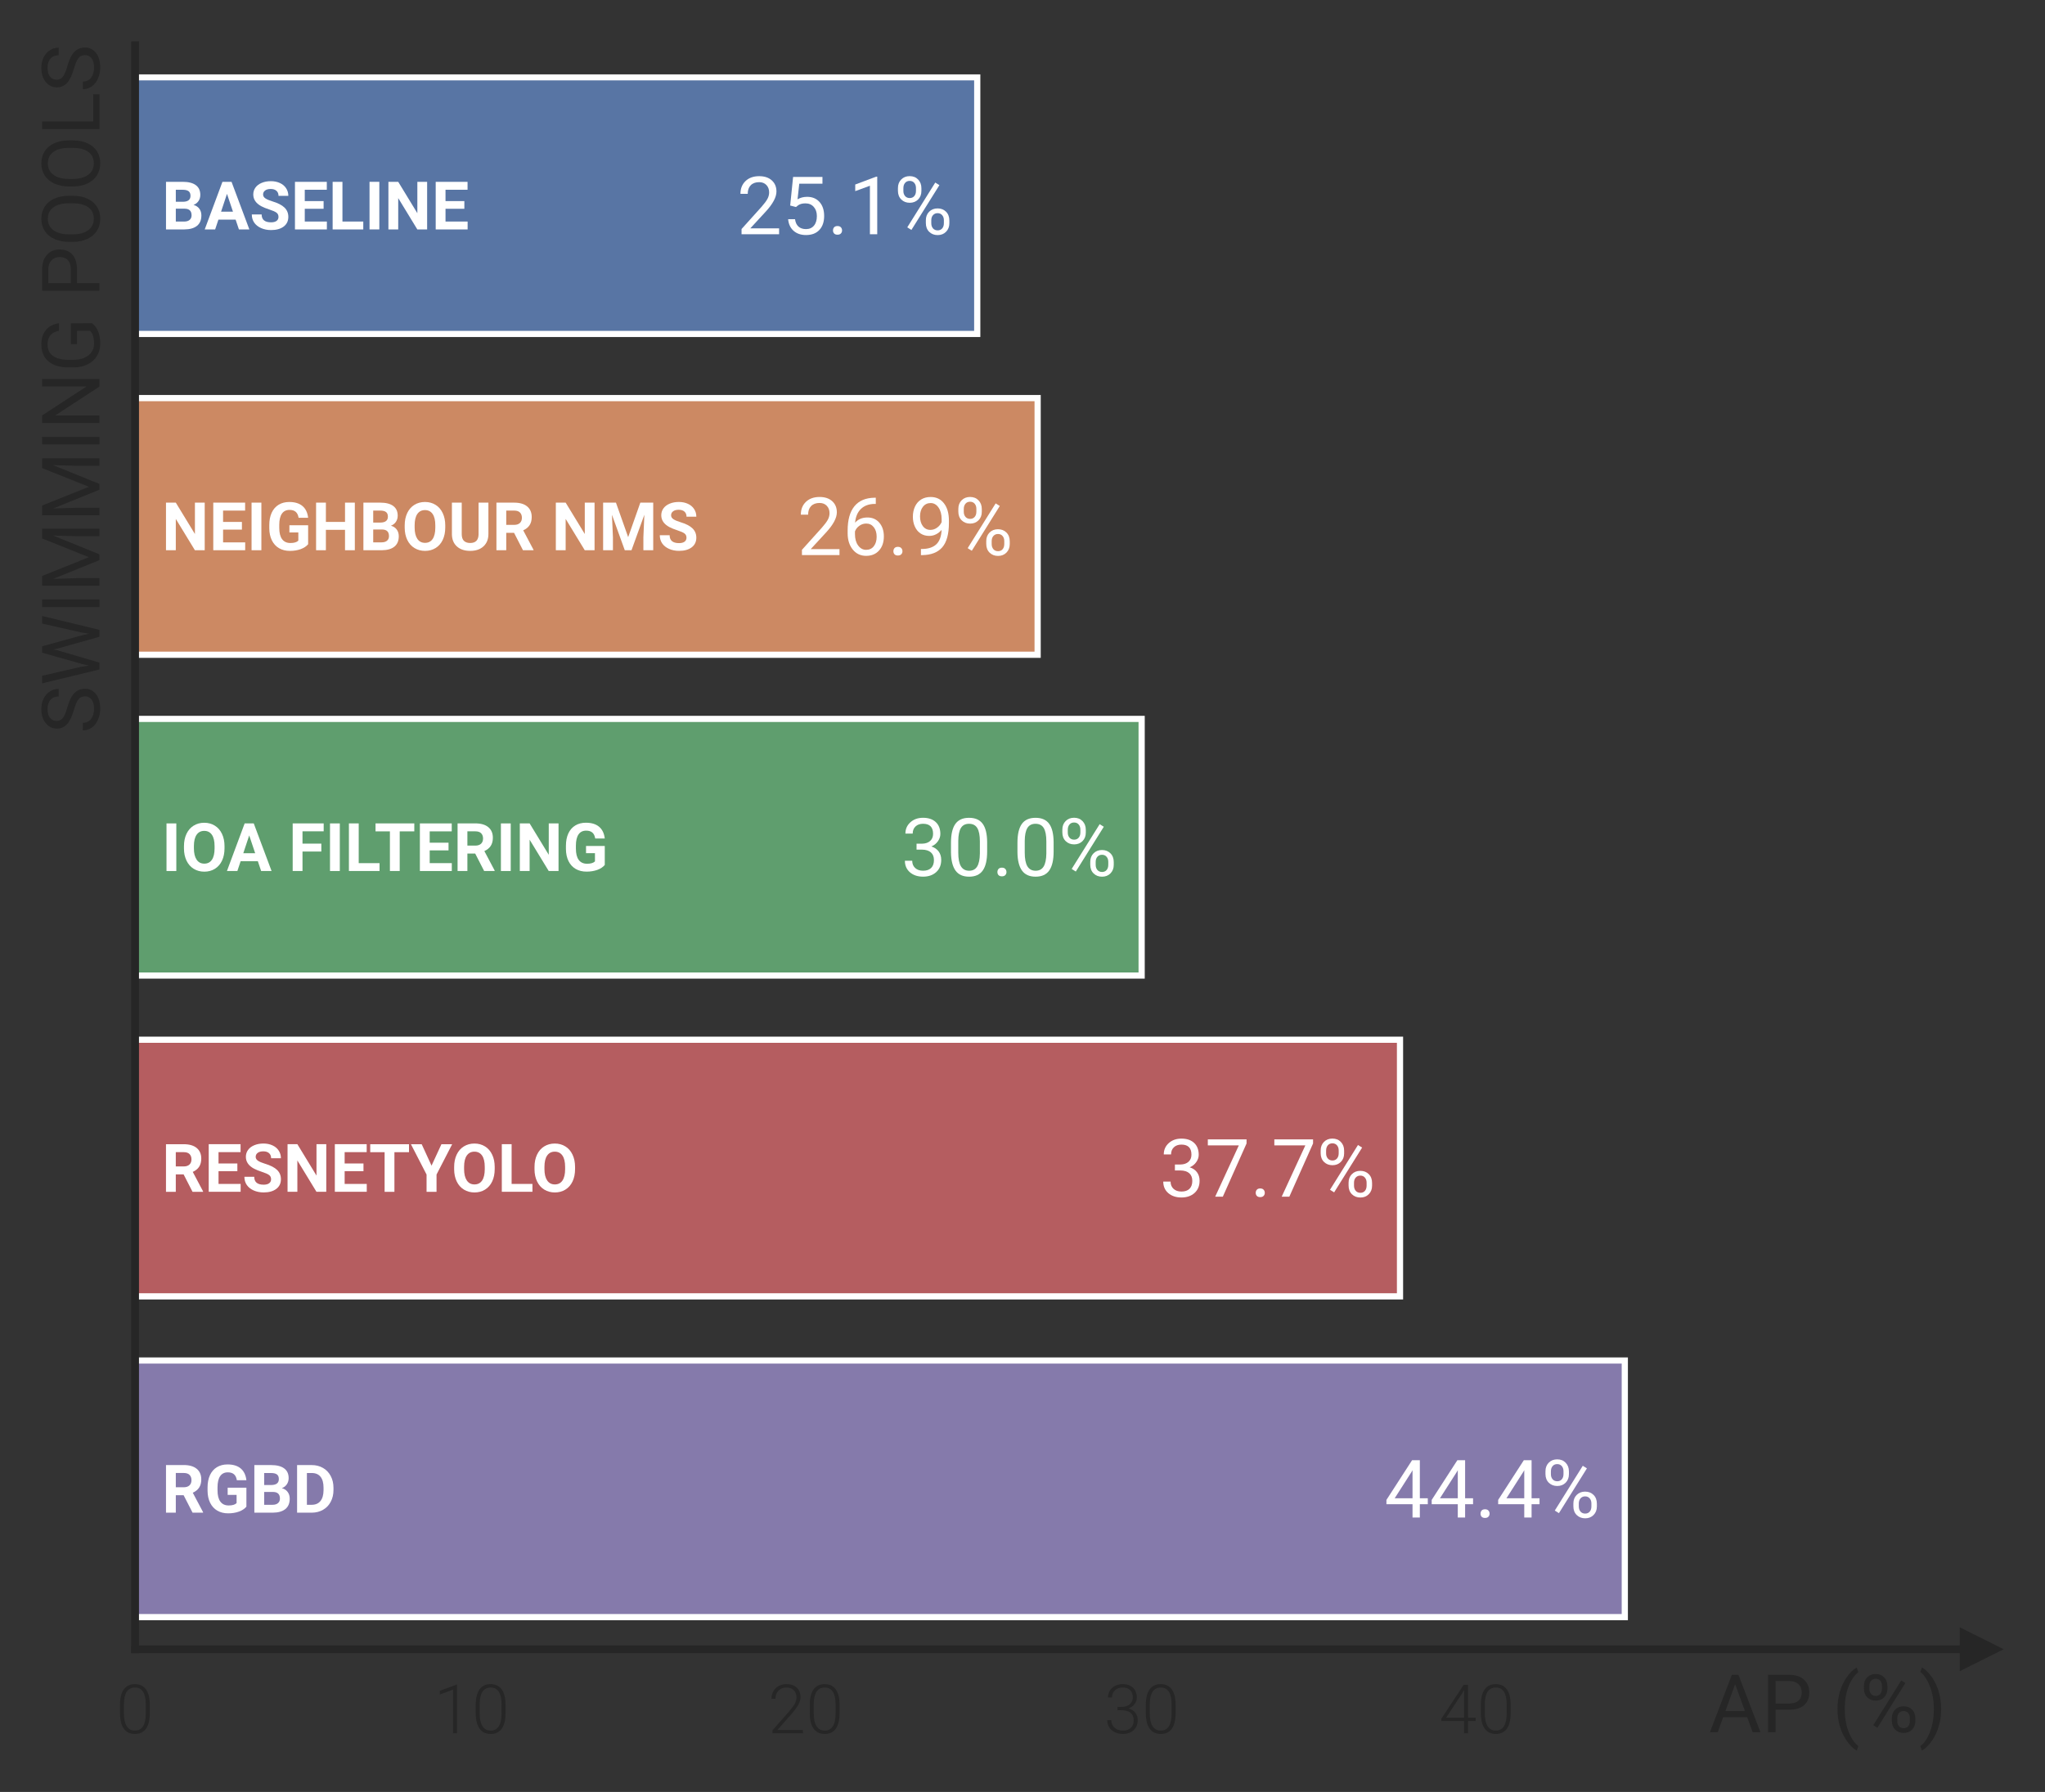 <?xml version="1.0" encoding="UTF-8" standalone="no"?>
<svg
   id="svg1173"
   width="494.7pt"
   height="433.54pt"
   version="1.1"
   viewBox="0 0 494.7 433.54"
   sodipodi:docname="Plane-APpool.svg"
   inkscape:version="1.2.2 (1:1.2.2+202305151914+b0a8486541)"
   xmlns:inkscape="http://www.inkscape.org/namespaces/inkscape"
   xmlns:sodipodi="http://sodipodi.sourceforge.net/DTD/sodipodi-0.dtd"
   xmlns:xlink="http://www.w3.org/1999/xlink"
   xmlns="http://www.w3.org/2000/svg"
   xmlns:svg="http://www.w3.org/2000/svg">
  <rect x="0" y="0" width="494.7" height="433.54" fill="#333333" stroke="none"/>
  <sodipodi:namedview
     id="namedview137"
     pagecolor="#ffffff"
     bordercolor="#999999"
     borderopacity="1"
     inkscape:showpageshadow="0"
     inkscape:pageopacity="0"
     inkscape:pagecheckerboard="0"
     inkscape:deskcolor="#d1d1d1"
     inkscape:document-units="pt"
     showgrid="false"
     inkscape:zoom="1"
     inkscape:cx="318.5"
     inkscape:cy="288"
     inkscape:window-width="1877"
     inkscape:window-height="1037"
     inkscape:window-x="43"
     inkscape:window-y="43"
     inkscape:window-maximized="1"
     inkscape:current-layer="svg1173" />
  <defs
     id="defs1051">
    <path
       id="m6fa5e78076"
       d="m4.5 0-9-4.5v9z"
       stroke="#262626" />
    <clipPath
       id="clip-m6fa5e78076">
      <rect
         x="32"
         y="18"
         width="400"
         height="400"
         id="rect3" />
    </clipPath>
  </defs>
  <g
     id="g1775"
     transform="translate(-39.318 -56.141)"
     fill="#262626">
    <g
       id="text1059"
       aria-label="0">
      <path
         id="path1956"
         d="m75.553 470.6q0 2.481-0.91 3.771-0.91 1.281-2.683 1.281-1.74 0-2.667-1.257-0.927-1.265-0.951-3.674v-2.103q0-2.473 0.918-3.746t2.683-1.273q1.74 0 2.659 1.233 0.918 1.225 0.951 3.617zm-0.967-2.103q0-2.014-0.661-3.045-0.653-1.031-1.982-1.031-1.305 0-1.966 1.007-0.661 1.007-0.677 2.973v2.304q0 2.006 0.677 3.07 0.685 1.063 1.982 1.063 1.289 0 1.95-1.039 0.669-1.039 0.677-3.045z"
         fill="#262626" />
    </g>
    <g
       id="text1063"
       aria-label="10">
      <path
         id="path1959"
         d="m149.88 475.49h-0.967v-10.57l-3.19 1.184v-0.902l3.996-1.482h0.161z" />
      <path
         id="path1961"
         d="m161.61 470.6q0 2.481-0.91 3.771-0.91 1.281-2.683 1.281-1.74 0-2.667-1.257-0.927-1.265-0.951-3.674v-2.103q0-2.473 0.918-3.746 0.918-1.273 2.683-1.273 1.74 0 2.659 1.233 0.918 1.225 0.951 3.617zm-0.967-2.103q0-2.014-0.661-3.045-0.653-1.031-1.982-1.031-1.305 0-1.966 1.007-0.661 1.007-0.677 2.973v2.304q0 2.006 0.677 3.07 0.685 1.063 1.982 1.063 1.289 0 1.95-1.039 0.669-1.039 0.677-3.045z" />
    </g>
    <g
       id="text1067"
       aria-label="20">
      <path
         id="path1964"
         d="m233.55 475.49h-7.348v-0.741l4.02-4.56q0.999-1.152 1.386-1.901t0.387-1.458q0-1.112-0.653-1.756-0.653-0.653-1.797-0.653-1.184 0-1.917 0.757-0.725 0.757-0.725 1.966h-0.959q0-0.991 0.443-1.805 0.451-0.814 1.273-1.273 0.83-0.467 1.885-0.467 1.611 0 2.514 0.846 0.91 0.846 0.91 2.304 0 0.822-0.516 1.797-0.508 0.975-1.797 2.433l-3.271 3.698h6.163z" />
      <path
         id="path1966"
         d="m242.42 470.6q0 2.481-0.91 3.771-0.91 1.281-2.683 1.281-1.74 0-2.667-1.257-0.927-1.265-0.951-3.674v-2.103q0-2.473 0.918-3.746t2.683-1.273q1.74 0 2.659 1.233 0.918 1.225 0.951 3.617zm-0.967-2.103q0-2.014-0.661-3.045-0.653-1.031-1.982-1.031-1.305 0-1.966 1.007t-0.677 2.973v2.304q0 2.006 0.677 3.07 0.685 1.063 1.982 1.063 1.289 0 1.95-1.039 0.669-1.039 0.677-3.045z" />
    </g>
    <g
       id="text1071"
       aria-label="30">
      <path
         id="path1969"
         d="m309.63 469.1h0.999q0.83 0 1.45-0.29 0.62-0.298 0.943-0.806 0.33-0.516 0.33-1.184 0-1.128-0.636-1.764-0.636-0.636-1.829-0.636-1.128 0-1.853 0.669-0.717 0.661-0.717 1.748h-0.967q0-0.91 0.459-1.66 0.459-0.757 1.273-1.168t1.805-0.411q1.595 0 2.514 0.87 0.918 0.87 0.918 2.385 0 0.846-0.54 1.563-0.532 0.709-1.466 1.063 1.096 0.306 1.66 1.055 0.564 0.741 0.564 1.772 0 1.507-0.983 2.425t-2.627 0.918q-1.047 0-1.925-0.419-0.87-0.419-1.353-1.168-0.475-0.757-0.475-1.756h0.967q0 1.12 0.781 1.829 0.781 0.701 2.006 0.701 1.249 0 1.942-0.636 0.701-0.645 0.701-1.861 0-1.176-0.757-1.797-0.749-0.62-2.216-0.62h-0.967z" />
      <path
         id="path1971"
         d="m323.71 470.6q0 2.481-0.91 3.771-0.91 1.281-2.683 1.281-1.74 0-2.667-1.257-0.927-1.265-0.951-3.674v-2.103q0-2.473 0.918-3.746 0.918-1.273 2.683-1.273 1.74 0 2.659 1.233 0.918 1.225 0.951 3.617zm-0.967-2.103q0-2.014-0.661-3.045-0.653-1.031-1.982-1.031-1.305 0-1.966 1.007-0.661 1.007-0.677 2.973v2.304q0 2.006 0.677 3.07 0.685 1.063 1.982 1.063 1.289 0 1.95-1.039 0.669-1.039 0.677-3.045z" />
    </g>
    <g
       id="text1075"
       aria-label="40">
      <path
         id="path1974"
         d="m394.46 471.71h1.829v0.814h-1.829v2.965h-0.967v-2.965h-5.519v-0.548l5.43-8.218h1.055zm-5.301 0h4.335v-6.703l-0.427 0.741z" />
      <path
         id="path1976"
         d="m404.76 470.6q0 2.481-0.91 3.771-0.91 1.281-2.683 1.281-1.74 0-2.667-1.257-0.927-1.265-0.951-3.674v-2.103q0-2.473 0.918-3.746 0.918-1.273 2.683-1.273 1.74 0 2.659 1.233 0.918 1.225 0.951 3.617zm-0.967-2.103q0-2.014-0.661-3.045-0.653-1.031-1.982-1.031-1.305 0-1.966 1.007-0.661 1.007-0.677 2.973v2.304q0 2.006 0.677 3.07 0.685 1.063 1.982 1.063 1.289 0 1.95-1.039 0.669-1.039 0.677-3.045z" />
    </g>
  </g>
  <g
     id="text1079"
     fill="#262626"
     aria-label="AP (%)">
    <path
       id="path1979"
       d="m422.65 415.45h-5.808l-1.304 3.618h-1.885l5.294-13.863h1.6l5.303 13.863h-1.876zm-5.256-1.504h4.713l-2.361-6.484z" />
    <path
       id="path1981"
       d="m429.54 413.64v5.427h-1.828v-13.863h5.113q2.276 0 3.561 1.162 1.295 1.162 1.295 3.075 0 2.019-1.266 3.114-1.257 1.085-3.609 1.085zm0-1.495h3.285q1.466 0 2.247-0.686 0.781-0.695 0.781-2 0-1.238-0.781-1.98-0.781-0.743-2.142-0.771h-3.39z" />
    <path
       id="path1983"
       d="m444.5 413.44q0-2.152 0.571-4.132 0.581-1.98 1.723-3.599t2.371-2.285l0.362 1.162q-1.39 1.066-2.285 3.256-0.885 2.19-0.971 4.904l-0.01 0.809q0 3.675 1.343 6.379 0.809 1.619 1.923 2.533l-0.362 1.076q-1.266-0.705-2.418-2.361-2.247-3.237-2.247-7.741z" />
    <path
       id="path1985"
       d="m450.9 407.87q0-1.247 0.79-2.057 0.8-0.809 2.047-0.809 1.266 0 2.047 0.819 0.79 0.809 0.79 2.104v0.676q0 1.257-0.8 2.057-0.79 0.79-2.019 0.79-1.238 0-2.047-0.79-0.809-0.8-0.809-2.123zm1.314 0.733q0 0.743 0.419 1.228 0.419 0.476 1.123 0.476 0.676 0 1.085-0.467 0.419-0.467 0.419-1.276v-0.695q0-0.743-0.409-1.228-0.409-0.486-1.114-0.486-0.705 0-1.114 0.486-0.409 0.486-0.409 1.266zm5.437 7.065q0-1.247 0.79-2.047 0.8-0.809 2.047-0.809 1.247 0 2.047 0.8 0.8 0.8 0.8 2.123v0.676q0 1.247-0.8 2.057-0.79 0.8-2.028 0.8t-2.047-0.79q-0.809-0.8-0.809-2.123zm1.314 0.743q0 0.752 0.419 1.238 0.419 0.476 1.123 0.476 0.686 0 1.095-0.467 0.409-0.476 0.409-1.285v-0.705q0-0.752-0.419-1.228-0.409-0.476-1.105-0.476-0.676 0-1.105 0.476-0.419 0.467-0.419 1.266zm-4.808 1.609-1-0.628 6.77-10.835 1 0.628z" />
    <path
       id="path1987"
       d="m469.58 413.53q0 2.123-0.562 4.075-0.552 1.942-1.704 3.59-1.143 1.647-2.399 2.342l-0.371-1.076q1.466-1.123 2.352-3.485 0.895-2.371 0.914-5.256v-0.305q0-2-0.419-3.713-0.419-1.723-1.171-3.085-0.743-1.362-1.676-2.123l0.371-1.076q1.257 0.695 2.39 2.323 1.143 1.628 1.704 3.59 0.571 1.961 0.571 4.199z" />
  </g>
  <g
     id="text1088"
     transform="rotate(-90)"
     fill="#262626"
     aria-label="SWIMMING POOLS">
    <path
       id="path1990"
       d="m-171.78 17.874q-2.352-0.676-3.428-1.657-1.066-0.99-1.066-2.438 0-1.638 1.304-2.704 1.314-1.076 3.409-1.076 1.428 0 2.542 0.552 1.123 0.552 1.733 1.523 0.619 0.971 0.619 2.123h-1.838q0-1.257-0.8-1.971-0.8-0.724-2.257-0.724-1.352 0-2.114 0.6-0.752 0.59-0.752 1.647 0 0.847 0.714 1.438 0.724 0.581 2.447 1.066 1.733 0.486 2.704 1.076 0.981 0.581 1.447 1.362 0.476 0.781 0.476 1.838 0 1.685-1.314 2.704-1.314 1.009-3.513 1.009-1.428 0-2.666-0.543-1.238-0.552-1.914-1.504-0.667-0.952-0.667-2.161h1.838q0 1.257 0.924 1.99 0.933 0.724 2.485 0.724 1.447 0 2.219-0.59t0.771-1.609-0.714-1.571q-0.714-0.562-2.59-1.105z" />
    <path
       id="path1992"
       d="m-161.31 19.683 0.267 1.828 0.39-1.647 2.742-9.674h1.542l2.675 9.674 0.381 1.676 0.295-1.866 2.152-9.483h1.838l-3.361 13.863h-1.666l-2.856-10.102-0.219-1.057-0.219 1.057-2.961 10.102h-1.666l-3.352-13.863h1.828z" />
    <path
       id="path1994"
       d="m-145.04 24.054h-1.828v-13.863h1.828z" />
    <path
       id="path1996"
       d="m-139.34 10.19 4.532 11.312 4.532-11.312h2.371v13.863h-1.828v-5.399l0.171-5.827-4.551 11.226h-1.4l-4.542-11.197 0.181 5.799v5.399h-1.828v-13.863z" />
    <path
       id="path1998"
       d="m-122.31 10.19 4.532 11.312 4.532-11.312h2.371v13.863h-1.828v-5.399l0.171-5.827-4.551 11.226h-1.4l-4.542-11.197 0.181 5.799v5.399h-1.828v-13.863z" />
    <path
       id="path2000"
       d="m-105.69 24.054h-1.828v-13.863h1.828z" />
    <path
       id="path2002"
       d="m-91.69 24.054h-1.838l-6.979-10.683v10.683h-1.838v-13.863h1.838l6.998 10.731v-10.731h1.819z" />
    <path
       id="path2004"
       d="m-78.208 22.235q-0.705 1.009-1.971 1.514-1.257 0.495-2.933 0.495-1.695 0-3.009-0.79-1.314-0.8-2.038-2.266-0.714-1.466-0.733-3.399v-1.209q0-3.133 1.457-4.856 1.466-1.723 4.113-1.723 2.171 0 3.494 1.114 1.323 1.105 1.619 3.142h-1.828q-0.514-2.752-3.275-2.752-1.838 0-2.79 1.295-0.943 1.285-0.952 3.732v1.133q0 2.333 1.066 3.713 1.066 1.371 2.885 1.371 1.028 0 1.8-0.229t1.276-0.771v-3.114h-3.209v-1.485h5.027z" />
    <path
       id="path2006"
       d="m-68.505 18.626v5.427h-1.828v-13.863h5.113q2.276 0 3.561 1.162 1.295 1.162 1.295 3.075 0 2.019-1.266 3.114-1.257 1.085-3.609 1.085zm0-1.495h3.285q1.466 0 2.247-0.686 0.781-0.695 0.781-2 0-1.238-0.781-1.98-0.781-0.743-2.142-0.771h-3.39z" />
    <path
       id="path2008"
       d="m-47.367 17.57q0 2.038-0.686 3.561-0.686 1.514-1.942 2.314t-2.933 0.8q-1.638 0-2.904-0.8-1.266-0.809-1.971-2.295-0.695-1.495-0.714-3.456v-1q0-2 0.695-3.533 0.695-1.533 1.961-2.342 1.276-0.819 2.914-0.819 1.666 0 2.933 0.809 1.276 0.8 1.961 2.333 0.686 1.523 0.686 3.551zm-1.819-0.895q0-2.466-0.99-3.78-0.99-1.323-2.771-1.323-1.733 0-2.733 1.323-0.99 1.314-1.019 3.656v1.019q0 2.39 1 3.761 1.009 1.362 2.771 1.362 1.771 0 2.742-1.285 0.971-1.295 1-3.704z" />
    <path
       id="path2010"
       d="m-33.961 17.57q0 2.038-0.686 3.561-0.686 1.514-1.942 2.314t-2.933 0.8q-1.638 0-2.904-0.8-1.266-0.809-1.971-2.295-0.695-1.495-0.714-3.456v-1q0-2 0.695-3.533 0.695-1.533 1.961-2.342 1.276-0.819 2.914-0.819 1.666 0 2.933 0.809 1.276 0.8 1.961 2.333 0.686 1.523 0.686 3.551zm-1.819-0.895q0-2.466-0.99-3.78-0.99-1.323-2.771-1.323-1.733 0-2.733 1.323-0.99 1.314-1.019 3.656v1.019q0 2.39 1 3.761 1.009 1.362 2.771 1.362 1.771 0 2.742-1.285 0.971-1.295 1-3.704z" />
    <path
       id="path2012"
       d="m-29.381 22.559h6.57v1.495h-8.408v-13.863h1.838z" />
    <path
       id="path2014"
       d="m-16.642 17.874q-2.352-0.676-3.428-1.657-1.066-0.99-1.066-2.438 0-1.638 1.304-2.704 1.314-1.076 3.409-1.076 1.428 0 2.542 0.552 1.123 0.552 1.733 1.523 0.619 0.971 0.619 2.123h-1.838q0-1.257-0.8-1.971-0.8-0.724-2.257-0.724-1.352 0-2.114 0.6-0.752 0.59-0.752 1.647 0 0.847 0.714 1.438 0.724 0.581 2.447 1.066 1.733 0.486 2.704 1.076 0.981 0.581 1.447 1.362 0.476 0.781 0.476 1.838 0 1.685-1.314 2.704-1.314 1.009-3.513 1.009-1.428 0-2.666-0.543-1.238-0.552-1.914-1.504-0.666-0.952-0.666-2.161h1.838q0 1.257 0.924 1.99 0.933 0.724 2.485 0.724 1.447 0 2.219-0.59 0.771-0.59 0.771-1.609t-0.714-1.571q-0.714-0.562-2.59-1.105z" />
  </g>
  <g
     clip-path="url(#clip-m6fa5e78076)"
     id="g47">
    <path
       id="path1092"
       d="m32.682 18.699v62.093h203.72v-62.093z"
       fill="#5875a4"
       stroke="#fff"
       stroke-width="1.5" />
    <path
       id="path1095"
       d="m32.682 96.315v62.093h218.33v-62.093z"
       fill="#cc8963"
       stroke="#fff"
       stroke-width="1.5" />
    <path
       id="path1098"
       d="m32.682 173.93v62.093h243.49v-62.093z"
       fill="#5f9e6e"
       stroke="#fff"
       stroke-width="1.5" />
    <path
       id="path1101"
       d="m32.682 251.55v62.093h305.99v-62.093z"
       fill="#b55d60"
       stroke="#fff"
       stroke-width="1.5" />
    <path
       id="path1104"
       d="m32.682 329.16v62.092h360.37v-62.092z"
       fill="#857aab"
       stroke="#fff"
       stroke-width="1.5" />
  </g>
  <use
     id="use1125"
     transform="translate(-39.318 -49.542)"
     x="518.4"
     y="448.56"
     width="100%"
     height="100%"
     fill="#262626"
     stroke="#262626"
     xlink:href="#m6fa5e78076" />
  <path
     id="path1130"
     d="m32.682 399.02v-388.08"
     fill="none"
     stroke="#262626"
     stroke-linecap="square"
     stroke-width="1.875" />
  <path
     id="path1133"
     d="m32.682 399.02h446.4"
     fill="none"
     stroke="#262626"
     stroke-linecap="square"
     stroke-width="1.875" />
  <g
     id="text1136"
     fill="#ffffff"
     aria-label="BASELINE"
     transform="matrix(1.2,0,0,1.2,-9.829,-9.946)"
     style="stroke-width:0.833">
    <path
       id="path2017"
       d="m 41.655,54.544 v -9.598 h 3.362 q 1.747,0 2.65,0.672 0.903,0.666 0.903,1.958 0,0.705 -0.363,1.246 -0.363,0.534 -1.008,0.784 0.738,0.185 1.16,0.745 0.428,0.56 0.428,1.371 0,1.384 -0.883,2.096 -0.883,0.712 -2.518,0.725 z m 1.978,-4.179 v 2.591 h 1.694 q 0.699,0 1.088,-0.33 0.396,-0.336 0.396,-0.923 0,-1.318 -1.365,-1.338 z m 0,-1.397 h 1.463 q 1.496,-0.026 1.496,-1.193 0,-0.653 -0.382,-0.936 -0.376,-0.29 -1.193,-0.29 h -1.384 z"
       style="stroke-width:0.833" />
    <path
       id="path2019"
       d="m 55.689,52.567 h -3.467 l -0.659,1.978 h -2.103 l 3.573,-9.598 h 1.833 l 3.592,9.598 h -2.103 z m -2.933,-1.602 h 2.399 l -1.206,-3.592 z"
       style="stroke-width:0.833" />
    <path
       id="path2021"
       d="m 64.331,52.026 q 0,-0.56 -0.396,-0.857 -0.396,-0.303 -1.424,-0.633 -1.028,-0.336 -1.628,-0.659 -1.635,-0.883 -1.635,-2.38 0,-0.778 0.435,-1.384 0.442,-0.613 1.259,-0.956 0.824,-0.343 1.846,-0.343 1.028,0 1.833,0.376 0.804,0.369 1.246,1.048 0.448,0.679 0.448,1.542 h -1.978 q 0,-0.659 -0.415,-1.022 -0.415,-0.369 -1.167,-0.369 -0.725,0 -1.127,0.31 -0.402,0.303 -0.402,0.804 0,0.468 0.468,0.784 0.475,0.316 1.391,0.593 1.688,0.508 2.459,1.259 0.771,0.751 0.771,1.872 0,1.246 -0.943,1.958 -0.943,0.705 -2.538,0.705 -1.107,0 -2.017,-0.402 -0.91,-0.409 -1.391,-1.114 -0.475,-0.705 -0.475,-1.635 h 1.984 q 0,1.589 1.898,1.589 0.705,0 1.101,-0.283 0.396,-0.29 0.396,-0.804 z"
       style="stroke-width:0.833" />
    <path
       id="path2023"
       d="m 73.427,50.385 h -3.797 v 2.571 h 4.456 v 1.589 h -6.434 v -9.598 h 6.42 v 1.602 h -4.443 v 2.287 h 3.797 z"
       style="stroke-width:0.833" />
    <path
       id="path2025"
       d="m 77.224,52.956 h 4.199 v 1.589 h -6.176 v -9.598 h 1.978 z"
       style="stroke-width:0.833" />
    <path
       id="path2027"
       d="M 84.66,54.544 H 82.683 V 44.946 H 84.66 Z"
       style="stroke-width:0.833" />
    <path
       id="path2029"
       d="m 94.297,54.544 h -1.978 l -3.85,-6.315 v 6.315 h -1.978 v -9.598 h 1.978 l 3.856,6.328 v -6.328 h 1.971 z"
       style="stroke-width:0.833" />
    <path
       id="path2031"
       d="m 101.8,50.385 h -3.797 v 2.571 h 4.456 v 1.589 h -6.434 v -9.598 h 6.42 v 1.602 h -4.443 v 2.287 H 101.8 Z"
       style="stroke-width:0.833" />
  </g>
  <g
     id="text1139"
     fill="#fff"
     aria-label="25.1%">
    <path
       id="path2034"
       d="m188.47 56.677h-9.084v-1.266l4.799-5.332q1.066-1.209 1.466-1.961 0.409-0.762 0.409-1.571 0-1.085-0.657-1.78-0.657-0.695-1.752-0.695-1.314 0-2.047 0.752-0.724 0.743-0.724 2.076h-1.762q0-1.914 1.228-3.095 1.238-1.181 3.304-1.181 1.933 0 3.056 1.019 1.123 1.009 1.123 2.695 0 2.047-2.609 4.875l-3.713 4.028h6.96z" />
    <path
       id="path2036"
       d="m191.15 49.726 0.705-6.913h7.103v1.628h-5.608l-0.419 3.78q1.019-0.6 2.314-0.6 1.895 0 3.009 1.257 1.114 1.247 1.114 3.38 0 2.142-1.162 3.38-1.152 1.228-3.228 1.228-1.838 0-2.999-1.019t-1.323-2.818h1.666q0.162 1.19 0.847 1.8 0.686 0.6 1.809 0.6 1.228 0 1.923-0.838 0.705-0.838 0.705-2.314 0-1.39-0.762-2.228-0.752-0.847-2.009-0.847-1.152 0-1.809 0.505l-0.467 0.381z" />
    <path
       id="path2038"
       d="m201.51 55.754q0-0.457 0.267-0.762 0.276-0.305 0.819-0.305 0.543 0 0.819 0.305 0.286 0.305 0.286 0.762 0 0.438-0.286 0.733-0.276 0.295-0.819 0.295-0.543 0-0.819-0.295-0.267-0.295-0.267-0.733z" />
    <path
       id="path2040"
       d="m212.21 56.677h-1.771v-11.74l-3.551 1.304v-1.6l5.046-1.895h0.276z" />
    <path
       id="path2042"
       d="m217.22 45.48q0-1.247 0.79-2.057 0.8-0.809 2.047-0.809 1.266 0 2.047 0.819 0.79 0.809 0.79 2.104v0.676q0 1.257-0.8 2.057-0.79 0.79-2.019 0.79-1.238 0-2.047-0.79-0.809-0.8-0.809-2.123zm1.314 0.733q0 0.743 0.419 1.228 0.419 0.476 1.123 0.476 0.676 0 1.085-0.467 0.419-0.467 0.419-1.276v-0.695q0-0.743-0.409-1.228-0.409-0.486-1.114-0.486t-1.114 0.486q-0.409 0.486-0.409 1.266zm5.437 7.065q0-1.247 0.79-2.047 0.8-0.809 2.047-0.809t2.047 0.8q0.8 0.8 0.8 2.123v0.676q0 1.247-0.8 2.057-0.79 0.8-2.028 0.8-1.238 0-2.047-0.79-0.809-0.8-0.809-2.123zm1.314 0.743q0 0.752 0.419 1.238 0.419 0.476 1.123 0.476 0.686 0 1.095-0.467 0.409-0.476 0.409-1.285v-0.705q0-0.752-0.419-1.228-0.409-0.476-1.105-0.476-0.676 0-1.105 0.476-0.419 0.467-0.419 1.266zm-4.808 1.609-1-0.628 6.77-10.835 1 0.628z" />
  </g>
  <g
     id="text1142"
     fill="#ffffff"
     aria-label="NEIGHBOUR NMS"
     transform="matrix(1.2,0,0,1.2,-9.831,-25.47)"
     style="stroke-width:0.833">
    <path
       id="path2045"
       d="m 49.46,132.16 h -1.978 l -3.85,-6.315 v 6.315 h -1.978 v -9.598 h 1.978 l 3.856,6.328 v -6.328 H 49.46 Z"
       style="stroke-width:0.833" />
    <path
       id="path2047"
       d="m 56.961,128 h -3.797 v 2.571 h 4.456 v 1.589 h -6.434 v -9.598 h 6.42 v 1.602 h -4.443 v 2.287 h 3.797 z"
       style="stroke-width:0.833" />
    <path
       id="path2049"
       d="m 60.883,132.16 h -1.978 v -9.598 h 1.978 z"
       style="stroke-width:0.833" />
    <path
       id="path2051"
       d="m 70.309,130.95 q -0.534,0.639 -1.51,0.995 -0.976,0.349 -2.162,0.349 -1.246,0 -2.188,-0.541 -0.936,-0.547 -1.45,-1.582 -0.508,-1.035 -0.521,-2.432 v -0.653 q 0,-1.437 0.481,-2.485 0.488,-1.055 1.397,-1.608 0.916,-0.56 2.142,-0.56 1.707,0 2.67,0.817 0.962,0.811 1.14,2.366 h -1.925 q -0.132,-0.824 -0.587,-1.206 -0.448,-0.382 -1.239,-0.382 -1.008,0 -1.536,0.758 -0.527,0.758 -0.534,2.254 v 0.613 q 0,1.51 0.573,2.281 0.573,0.771 1.681,0.771 1.114,0 1.589,-0.475 v -1.655 h -1.8 v -1.457 h 3.777 z"
       style="stroke-width:0.833" />
    <path
       id="path2053"
       d="m 79.723,132.16 h -1.978 v -4.113 h -3.856 v 4.113 h -1.978 v -9.598 h 1.978 v 3.889 h 3.856 v -3.889 h 1.978 z"
       style="stroke-width:0.833" />
    <path
       id="path2055"
       d="m 81.45,132.16 v -9.598 h 3.362 q 1.747,0 2.65,0.672 0.903,0.666 0.903,1.958 0,0.705 -0.363,1.246 -0.363,0.534 -1.008,0.784 0.738,0.185 1.16,0.745 0.428,0.56 0.428,1.371 0,1.384 -0.883,2.096 -0.883,0.712 -2.518,0.725 z m 1.978,-4.179 v 2.591 h 1.694 q 0.699,0 1.088,-0.33 0.396,-0.336 0.396,-0.923 0,-1.318 -1.365,-1.338 z m 0,-1.397 h 1.463 q 1.496,-0.026 1.496,-1.193 0,-0.653 -0.382,-0.936 -0.376,-0.29 -1.193,-0.29 h -1.384 z"
       style="stroke-width:0.833" />
    <path
       id="path2057"
       d="m 97.949,127.58 q 0,1.417 -0.501,2.485 -0.501,1.068 -1.437,1.648 -0.929,0.58 -2.136,0.58 -1.193,0 -2.129,-0.573 -0.936,-0.573 -1.45,-1.635 -0.514,-1.068 -0.521,-2.452 v -0.475 q 0,-1.417 0.508,-2.492 0.514,-1.081 1.444,-1.655 0.936,-0.58 2.136,-0.58 1.2,0 2.129,0.58 0.936,0.573 1.444,1.655 0.514,1.075 0.514,2.485 z m -2.004,-0.435 q 0,-1.51 -0.541,-2.294 -0.541,-0.784 -1.542,-0.784 -0.995,0 -1.536,0.778 -0.541,0.771 -0.547,2.268 v 0.468 q 0,1.47 0.541,2.281 0.541,0.811 1.556,0.811 0.995,0 1.529,-0.778 0.534,-0.784 0.541,-2.281 z"
       style="stroke-width:0.833" />
    <path
       id="path2059"
       d="m 106.65,122.56 v 6.322 q 0,1.575 -0.989,2.492 -0.982,0.916 -2.689,0.916 -1.681,0 -2.67,-0.89 -0.989,-0.89 -1.008,-2.446 v -6.394 h 1.978 v 6.335 q 0,0.943 0.448,1.378 0.455,0.428 1.252,0.428 1.668,0 1.694,-1.753 v -6.387 z"
       style="stroke-width:0.833" />
    <path
       id="path2061"
       d="m 111.82,128.65 h -1.575 v 3.513 h -1.978 v -9.598 h 3.566 q 1.701,0 2.623,0.758 0.923,0.758 0.923,2.142 0,0.982 -0.428,1.641 -0.422,0.653 -1.285,1.042 l 2.076,3.922 v 0.092 h -2.123 z m -1.575,-1.602 h 1.595 q 0.745,0 1.154,-0.376 0.409,-0.382 0.409,-1.048 0,-0.679 -0.389,-1.068 -0.382,-0.389 -1.18,-0.389 h -1.589 z"
       style="stroke-width:0.833" />
    <path
       id="path2063"
       d="m 128.05,132.16 h -1.978 l -3.85,-6.315 v 6.315 h -1.978 v -9.598 h 1.978 l 3.856,6.328 v -6.328 h 1.971 z"
       style="stroke-width:0.833" />
    <path
       id="path2065"
       d="m 132.36,122.56 2.465,6.961 2.452,-6.961 h 2.597 v 9.598 h -1.984 v -2.623 l 0.198,-4.529 -2.591,7.152 h -1.358 l -2.584,-7.146 0.198,4.522 v 2.623 h -1.978 V 122.56 Z"
       style="stroke-width:0.833" />
    <path
       id="path2067"
       d="m 146.58,129.64 q 0,-0.56 -0.396,-0.857 -0.396,-0.303 -1.424,-0.633 -1.028,-0.336 -1.628,-0.659 -1.635,-0.883 -1.635,-2.38 0,-0.778 0.435,-1.384 0.442,-0.613 1.259,-0.956 0.824,-0.343 1.846,-0.343 1.028,0 1.833,0.376 0.804,0.369 1.246,1.048 0.448,0.679 0.448,1.542 h -1.978 q 0,-0.659 -0.415,-1.022 -0.415,-0.369 -1.167,-0.369 -0.725,0 -1.127,0.31 -0.402,0.303 -0.402,0.804 0,0.468 0.468,0.784 0.475,0.316 1.391,0.593 1.688,0.508 2.459,1.259 0.771,0.751 0.771,1.872 0,1.246 -0.943,1.958 -0.943,0.705 -2.538,0.705 -1.107,0 -2.017,-0.402 -0.91,-0.409 -1.391,-1.114 -0.475,-0.705 -0.475,-1.635 h 1.984 q 0,1.589 1.898,1.589 0.705,0 1.101,-0.283 0.396,-0.29 0.396,-0.804 z"
       style="stroke-width:0.833" />
  </g>
  <g
     id="text1145"
     fill="#fff"
     aria-label="26.9%">
    <path
       id="path2070"
       d="m203.08 134.29h-9.084v-1.266l4.799-5.332q1.066-1.209 1.466-1.961 0.409-0.762 0.409-1.571 0-1.085-0.657-1.78-0.657-0.695-1.752-0.695-1.314 0-2.047 0.752-0.724 0.743-0.724 2.076h-1.762q0-1.914 1.228-3.095 1.238-1.181 3.304-1.181 1.933 0 3.056 1.019 1.123 1.009 1.123 2.695 0 2.047-2.609 4.875l-3.713 4.028h6.96z" />
    <path
       id="path2072"
       d="m211.86 120.42v1.495h-0.324q-2.057 0.038-3.275 1.219-1.219 1.181-1.409 3.323 1.095-1.257 2.99-1.257 1.809 0 2.885 1.276 1.085 1.276 1.085 3.294 0 2.142-1.171 3.428-1.162 1.285-3.123 1.285-1.99 0-3.228-1.523-1.238-1.533-1.238-3.942v-0.676q0-3.828 1.628-5.846 1.638-2.028 4.865-2.076zm-2.314 6.246q-0.905 0-1.666 0.543-0.762 0.543-1.057 1.362v0.647q0 1.714 0.771 2.761t1.923 1.047q1.19 0 1.866-0.876 0.686-0.876 0.686-2.295 0-1.428-0.695-2.304-0.686-0.885-1.828-0.885z" />
    <path
       id="path2074"
       d="m216.12 133.37q0-0.457 0.267-0.762 0.276-0.305 0.819-0.305 0.543 0 0.819 0.305 0.286 0.305 0.286 0.762 0 0.438-0.286 0.733-0.276 0.295-0.819 0.295-0.543 0-0.819-0.295-0.267-0.295-0.267-0.733z" />
    <path
       id="path2076"
       d="m227.78 128.2q-0.552 0.657-1.323 1.057-0.762 0.4-1.676 0.4-1.2 0-2.095-0.59-0.885-0.59-1.371-1.657-0.486-1.076-0.486-2.371 0-1.39 0.524-2.504 0.533-1.114 1.504-1.704t2.266-0.59q2.057 0 3.237 1.542 1.19 1.533 1.19 4.189v0.514q0 4.047-1.6 5.913-1.6 1.857-4.827 1.904h-0.343v-1.485h0.371q2.18-0.038 3.352-1.133 1.171-1.105 1.276-3.485zm-2.714 0q0.885 0 1.628-0.543 0.752-0.543 1.095-1.343v-0.705q0-1.733-0.752-2.818-0.752-1.085-1.904-1.085-1.162 0-1.866 0.895-0.705 0.885-0.705 2.342 0 1.419 0.676 2.342 0.686 0.914 1.828 0.914z" />
    <path
       id="path2078"
       d="m231.83 123.1q0-1.247 0.79-2.057 0.8-0.809 2.047-0.809 1.266 0 2.047 0.819 0.79 0.809 0.79 2.104v0.676q0 1.257-0.8 2.057-0.79 0.79-2.019 0.79-1.238 0-2.047-0.79-0.809-0.8-0.809-2.123zm1.314 0.733q0 0.743 0.419 1.228 0.419 0.476 1.123 0.476 0.676 0 1.085-0.467 0.419-0.467 0.419-1.276v-0.695q0-0.743-0.409-1.228-0.409-0.486-1.114-0.486t-1.114 0.486q-0.409 0.486-0.409 1.266zm5.437 7.065q0-1.247 0.79-2.047 0.8-0.809 2.047-0.809 1.247 0 2.047 0.8 0.8 0.8 0.8 2.123v0.676q0 1.247-0.8 2.057-0.79 0.8-2.028 0.8t-2.047-0.79q-0.809-0.8-0.809-2.123zm1.314 0.743q0 0.752 0.419 1.238 0.419 0.476 1.123 0.476 0.686 0 1.095-0.467 0.409-0.476 0.409-1.285v-0.705q0-0.752-0.419-1.228-0.409-0.476-1.105-0.476-0.676 0-1.105 0.476-0.419 0.467-0.419 1.266zm-4.808 1.609-1-0.628 6.77-10.835 1 0.628z" />
  </g>
  <g
     id="text1148"
     fill="#ffffff"
     aria-label="IOA FILTERING"
     transform="matrix(1.2,0,0,1.2,-9.857,-41.003)"
     style="stroke-width:0.833">
    <path
       id="path2081"
       d="m 43.758,209.78 h -1.978 v -9.598 h 1.978 z"
       style="stroke-width:0.833" />
    <path
       id="path2083"
       d="m 53.474,205.2 q 0,1.417 -0.501,2.485 -0.501,1.068 -1.437,1.648 -0.929,0.58 -2.136,0.58 -1.193,0 -2.129,-0.573 -0.936,-0.573 -1.45,-1.635 -0.514,-1.068 -0.521,-2.452 v -0.475 q 0,-1.417 0.508,-2.492 0.514,-1.081 1.444,-1.655 0.936,-0.58 2.136,-0.58 1.2,0 2.129,0.58 0.936,0.573 1.444,1.655 0.514,1.075 0.514,2.485 z m -2.004,-0.435 q 0,-1.51 -0.541,-2.294 -0.541,-0.784 -1.542,-0.784 -0.995,0 -1.536,0.778 -0.541,0.771 -0.547,2.268 v 0.468 q 0,1.47 0.541,2.281 0.541,0.811 1.556,0.811 0.995,0 1.529,-0.778 0.534,-0.784 0.541,-2.281 z"
       style="stroke-width:0.833" />
    <path
       id="path2085"
       d="m 60.191,207.8 h -3.467 l -0.659,1.978 h -2.103 l 3.573,-9.598 h 1.833 l 3.592,9.598 h -2.103 z m -2.933,-1.602 h 2.399 l -1.206,-3.592 z"
       style="stroke-width:0.833" />
    <path
       id="path2087"
       d="m 72.992,205.85 h -3.797 v 3.922 h -1.978 v -9.598 h 6.249 v 1.602 h -4.271 v 2.478 h 3.797 z"
       style="stroke-width:0.833" />
    <path
       id="path2089"
       d="m 76.717,209.78 h -1.978 v -9.598 h 1.978 z"
       style="stroke-width:0.833" />
    <path
       id="path2091"
       d="m 80.527,208.19 h 4.199 v 1.589 h -6.176 v -9.598 h 1.978 z"
       style="stroke-width:0.833" />
    <path
       id="path2093"
       d="m 91.733,201.78 h -2.94 v 7.996 H 86.816 V 201.78 h -2.9 v -1.602 h 7.818 z"
       style="stroke-width:0.833" />
    <path
       id="path2095"
       d="m 98.634,205.62 h -3.797 v 2.571 h 4.456 v 1.589 h -6.434 v -9.598 H 99.28 v 1.602 h -4.443 v 2.287 h 3.797 z"
       style="stroke-width:0.833" />
    <path
       id="path2097"
       d="m 104.01,206.26 h -1.575 v 3.513 h -1.978 v -9.598 h 3.566 q 1.701,0 2.623,0.758 0.923,0.758 0.923,2.142 0,0.982 -0.428,1.641 -0.422,0.653 -1.285,1.042 l 2.076,3.922 v 0.092 h -2.123 z m -1.575,-1.602 h 1.595 q 0.745,0 1.154,-0.376 0.409,-0.382 0.409,-1.048 0,-0.679 -0.389,-1.068 -0.382,-0.389 -1.18,-0.389 h -1.589 z"
       style="stroke-width:0.833" />
    <path
       id="path2099"
       d="m 111.17,209.78 h -1.978 v -9.598 h 1.978 z"
       style="stroke-width:0.833" />
    <path
       id="path2101"
       d="m 120.81,209.78 h -1.978 l -3.85,-6.315 v 6.315 h -1.978 v -9.598 h 1.978 l 3.856,6.328 v -6.328 h 1.971 z"
       style="stroke-width:0.833" />
    <path
       id="path2103"
       d="m 130.13,208.56 q -0.534,0.639 -1.51,0.995 -0.976,0.349 -2.162,0.349 -1.246,0 -2.188,-0.541 -0.936,-0.547 -1.45,-1.582 -0.508,-1.035 -0.521,-2.432 v -0.653 q 0,-1.437 0.481,-2.485 0.488,-1.055 1.397,-1.608 0.916,-0.56 2.142,-0.56 1.707,0 2.67,0.817 0.962,0.811 1.14,2.366 h -1.925 q -0.132,-0.824 -0.587,-1.206 -0.448,-0.382 -1.239,-0.382 -1.008,0 -1.536,0.758 -0.527,0.758 -0.534,2.254 v 0.613 q 0,1.51 0.573,2.281 0.573,0.771 1.681,0.771 1.114,0 1.589,-0.475 v -1.655 h -1.8 v -1.457 h 3.777 z"
       style="stroke-width:0.833" />
  </g>
  <g
     id="text1151"
     fill="#fff"
     aria-label="30.0%">
    <path
       id="path2106"
       d="m221.72 204.12h1.323q1.247-0.019 1.961-0.657 0.714-0.638 0.714-1.723 0-2.438-2.428-2.438-1.143 0-1.828 0.657-0.676 0.647-0.676 1.723h-1.762q0-1.647 1.2-2.733 1.209-1.095 3.066-1.095 1.961 0 3.075 1.038 1.114 1.038 1.114 2.885 0 0.905-0.59 1.752-0.581 0.847-1.59 1.266 1.143 0.362 1.762 1.2 0.628 0.838 0.628 2.047 0 1.866-1.219 2.961t-3.171 1.095q-1.952 0-3.18-1.057-1.219-1.057-1.219-2.79h1.771q0 1.095 0.714 1.752 0.714 0.657 1.914 0.657 1.276 0 1.952-0.666 0.676-0.667 0.676-1.914 0-1.209-0.743-1.857t-2.142-0.667h-1.323z" />
    <path
       id="path2108"
       d="m238.8 206q0 3.095-1.057 4.599-1.057 1.504-3.304 1.504-2.219 0-3.285-1.466-1.066-1.476-1.105-4.399v-2.352q0-3.056 1.057-4.542 1.057-1.485 3.313-1.485 2.238 0 3.294 1.438 1.057 1.428 1.085 4.418zm-1.762-2.409q0-2.238-0.628-3.256-0.628-1.028-1.99-1.028-1.352 0-1.971 1.019-0.619 1.019-0.638 3.133v2.818q0 2.247 0.647 3.323 0.657 1.066 1.98 1.066 1.304 0 1.933-1.009 0.638-1.009 0.667-3.18z" />
    <path
       id="path2110"
       d="m241.28 210.99q0-0.457 0.267-0.762 0.276-0.305 0.819-0.305 0.543 0 0.819 0.305 0.286 0.305 0.286 0.762 0 0.438-0.286 0.733-0.276 0.295-0.819 0.295-0.543 0-0.819-0.295-0.267-0.295-0.267-0.733z" />
    <path
       id="path2112"
       d="m254.88 206q0 3.095-1.057 4.599-1.057 1.504-3.304 1.504-2.219 0-3.285-1.466-1.066-1.476-1.105-4.399v-2.352q0-3.056 1.057-4.542 1.057-1.485 3.313-1.485 2.238 0 3.294 1.438 1.057 1.428 1.085 4.418zm-1.762-2.409q0-2.238-0.628-3.256-0.628-1.028-1.99-1.028-1.352 0-1.971 1.019t-0.638 3.133v2.818q0 2.247 0.647 3.323 0.657 1.066 1.98 1.066 1.304 0 1.933-1.009 0.638-1.009 0.667-3.18z" />
    <path
       id="path2114"
       d="m256.99 200.71q0-1.247 0.79-2.057 0.8-0.809 2.047-0.809 1.266 0 2.047 0.819 0.79 0.809 0.79 2.104v0.676q0 1.257-0.8 2.057-0.79 0.79-2.019 0.79-1.238 0-2.047-0.79-0.809-0.8-0.809-2.123zm1.314 0.733q0 0.743 0.419 1.228 0.419 0.476 1.123 0.476 0.676 0 1.085-0.467 0.419-0.467 0.419-1.276v-0.695q0-0.743-0.409-1.228-0.409-0.486-1.114-0.486t-1.114 0.486q-0.409 0.486-0.409 1.266zm5.437 7.065q0-1.247 0.79-2.047 0.8-0.809 2.047-0.809 1.247 0 2.047 0.8 0.8 0.8 0.8 2.123v0.676q0 1.247-0.8 2.057-0.79 0.8-2.028 0.8-1.238 0-2.047-0.79-0.809-0.8-0.809-2.123zm1.314 0.743q0 0.752 0.419 1.238 0.419 0.476 1.123 0.476 0.686 0 1.095-0.467 0.409-0.476 0.409-1.285v-0.705q0-0.752-0.419-1.228-0.409-0.476-1.105-0.476-0.676 0-1.105 0.476-0.419 0.467-0.419 1.266zm-4.808 1.609-1-0.628 6.77-10.835 1 0.628z" />
  </g>
  <g
     id="text1154"
     fill="#ffffff"
     aria-label="RESNETYOLO"
     transform="matrix(1.2,0,0,1.2,-9.833,-56.526)"
     style="stroke-width:0.833">
    <path
       id="path2117"
       d="m 45.208,283.88 h -1.575 v 3.513 h -1.978 v -9.598 h 3.566 q 1.701,0 2.623,0.758 0.923,0.758 0.923,2.142 0,0.982 -0.428,1.641 -0.422,0.653 -1.285,1.042 l 2.076,3.922 v 0.092 h -2.123 z m -1.575,-1.602 h 1.595 q 0.745,0 1.154,-0.376 0.409,-0.382 0.409,-1.048 0,-0.679 -0.389,-1.068 -0.382,-0.389 -1.18,-0.389 h -1.589 z"
       style="stroke-width:0.833" />
    <path
       id="path2119"
       d="m 56.045,283.23 h -3.797 v 2.571 h 4.456 v 1.589 h -6.434 v -9.598 h 6.42 v 1.602 h -4.443 v 2.287 h 3.797 z"
       style="stroke-width:0.833" />
    <path
       id="path2121"
       d="m 62.841,284.87 q 0,-0.56 -0.396,-0.857 -0.396,-0.303 -1.424,-0.633 -1.028,-0.336 -1.628,-0.659 -1.635,-0.883 -1.635,-2.38 0,-0.778 0.435,-1.384 0.442,-0.613 1.259,-0.956 0.824,-0.343 1.846,-0.343 1.028,0 1.833,0.376 0.804,0.369 1.246,1.048 0.448,0.679 0.448,1.542 h -1.978 q 0,-0.659 -0.415,-1.022 -0.415,-0.369 -1.167,-0.369 -0.725,0 -1.127,0.31 -0.402,0.303 -0.402,0.804 0,0.468 0.468,0.784 0.475,0.316 1.391,0.593 1.688,0.508 2.459,1.259 0.771,0.751 0.771,1.872 0,1.246 -0.943,1.958 -0.943,0.705 -2.538,0.705 -1.107,0 -2.017,-0.402 -0.91,-0.409 -1.391,-1.114 -0.475,-0.705 -0.475,-1.635 h 1.984 q 0,1.589 1.898,1.589 0.705,0 1.101,-0.283 0.396,-0.29 0.396,-0.804 z"
       style="stroke-width:0.833" />
    <path
       id="path2123"
       d="m 73.968,287.39 h -1.978 l -3.85,-6.315 v 6.315 h -1.978 v -9.598 h 1.978 l 3.856,6.328 v -6.328 h 1.971 z"
       style="stroke-width:0.833" />
    <path
       id="path2125"
       d="m 81.469,283.23 h -3.797 v 2.571 h 4.456 v 1.589 h -6.434 v -9.598 h 6.42 v 1.602 h -4.443 v 2.287 h 3.797 z"
       style="stroke-width:0.833" />
    <path
       id="path2127"
       d="m 90.645,279.4 h -2.94 v 7.996 H 85.728 V 279.4 h -2.9 v -1.602 h 7.818 z"
       style="stroke-width:0.833" />
    <path
       id="path2129"
       d="m 95.187,282.12 1.997,-4.324 h 2.162 l -3.151,6.117 v 3.481 H 94.185 v -3.481 l -3.151,-6.117 h 2.169 z"
       style="stroke-width:0.833" />
    <path
       id="path2131"
       d="m 107.92,282.81 q 0,1.417 -0.501,2.485 -0.501,1.068 -1.437,1.648 -0.929,0.58 -2.136,0.58 -1.193,0 -2.129,-0.573 -0.936,-0.573 -1.45,-1.635 -0.514,-1.068 -0.521,-2.452 v -0.475 q 0,-1.417 0.508,-2.492 0.514,-1.081 1.444,-1.655 0.936,-0.58 2.136,-0.58 1.2,0 2.129,0.58 0.936,0.573 1.444,1.655 0.514,1.075 0.514,2.485 z m -2.004,-0.435 q 0,-1.51 -0.541,-2.294 -0.541,-0.784 -1.542,-0.784 -0.995,0 -1.536,0.778 -0.541,0.771 -0.547,2.268 v 0.468 q 0,1.47 0.541,2.281 0.541,0.811 1.556,0.811 0.995,0 1.529,-0.778 0.534,-0.784 0.541,-2.281 z"
       style="stroke-width:0.833" />
    <path
       id="path2133"
       d="m 111.33,285.8 h 4.199 v 1.589 h -6.176 v -9.598 h 1.978 z"
       style="stroke-width:0.833" />
    <path
       id="path2135"
       d="m 124.12,282.81 q 0,1.417 -0.501,2.485 -0.501,1.068 -1.437,1.648 -0.929,0.58 -2.136,0.58 -1.193,0 -2.129,-0.573 -0.936,-0.573 -1.45,-1.635 -0.514,-1.068 -0.521,-2.452 v -0.475 q 0,-1.417 0.508,-2.492 0.514,-1.081 1.444,-1.655 0.936,-0.58 2.136,-0.58 1.2,0 2.129,0.58 0.936,0.573 1.444,1.655 0.514,1.075 0.514,2.485 z m -2.004,-0.435 q 0,-1.51 -0.541,-2.294 -0.541,-0.784 -1.542,-0.784 -0.995,0 -1.536,0.778 -0.541,0.771 -0.547,2.268 v 0.468 q 0,1.47 0.541,2.281 0.541,0.811 1.556,0.811 0.995,0 1.529,-0.778 0.534,-0.784 0.541,-2.281 z"
       style="stroke-width:0.833" />
  </g>
  <g
     id="text1157"
     fill="#fff"
     aria-label="37.7%">
    <path
       id="path2138"
       d="m284.22 281.74h1.323q1.247-0.019 1.961-0.657 0.714-0.638 0.714-1.723 0-2.438-2.428-2.438-1.143 0-1.828 0.657-0.676 0.647-0.676 1.723h-1.762q0-1.647 1.2-2.733 1.209-1.095 3.066-1.095 1.961 0 3.075 1.038 1.114 1.038 1.114 2.885 0 0.905-0.59 1.752-0.581 0.847-1.59 1.266 1.143 0.362 1.762 1.2 0.628 0.838 0.628 2.047 0 1.866-1.219 2.961-1.219 1.095-3.171 1.095-1.952 0-3.18-1.057-1.219-1.057-1.219-2.79h1.771q0 1.095 0.714 1.752t1.914 0.657q1.276 0 1.952-0.666 0.676-0.667 0.676-1.914 0-1.209-0.743-1.857-0.743-0.647-2.142-0.666h-1.323z" />
    <path
       id="path2140"
       d="m301.55 276.65-5.741 12.873h-1.847l5.722-12.416h-7.503v-1.447h9.369z" />
    <path
       id="path2142"
       d="m303.77 288.6q0-0.457 0.267-0.762 0.276-0.305 0.819-0.305t0.819 0.305q0.286 0.305 0.286 0.762 0 0.438-0.286 0.733-0.276 0.295-0.819 0.295t-0.819-0.295q-0.267-0.295-0.267-0.733z" />
    <path
       id="path2144"
       d="m317.64 276.65-5.741 12.873h-1.847l5.722-12.416h-7.503v-1.447h9.369z" />
    <path
       id="path2146"
       d="m319.48 278.33q0-1.247 0.79-2.057 0.8-0.809 2.047-0.809 1.266 0 2.047 0.819 0.79 0.809 0.79 2.104v0.676q0 1.257-0.8 2.057-0.79 0.79-2.019 0.79-1.238 0-2.047-0.79-0.809-0.8-0.809-2.123zm1.314 0.733q0 0.743 0.419 1.228 0.419 0.476 1.123 0.476 0.676 0 1.085-0.467 0.419-0.467 0.419-1.276v-0.695q0-0.743-0.409-1.228-0.409-0.486-1.114-0.486t-1.114 0.486q-0.409 0.486-0.409 1.266zm5.437 7.065q0-1.247 0.79-2.047 0.8-0.809 2.047-0.809 1.247 0 2.047 0.8 0.8 0.8 0.8 2.123v0.676q0 1.247-0.8 2.057-0.79 0.8-2.028 0.8-1.238 0-2.047-0.79-0.809-0.8-0.809-2.123zm1.314 0.743q0 0.752 0.419 1.238 0.419 0.476 1.123 0.476 0.686 0 1.095-0.467 0.409-0.476 0.409-1.285v-0.705q0-0.752-0.419-1.228-0.409-0.476-1.105-0.476-0.676 0-1.105 0.476-0.419 0.467-0.419 1.266zm-4.808 1.609-1-0.628 6.77-10.835 1 0.628z" />
  </g>
  <g
     id="text1160"
     fill="#ffffff"
     aria-label="RGBD"
     transform="matrix(1.2,0,0,1.2,-9.83,-72.037)"
     style="stroke-width:0.833">
    <path
       id="path2149"
       d="m 45.208,361.49 h -1.575 v 3.513 h -1.978 v -9.598 h 3.566 q 1.701,0 2.623,0.758 0.923,0.758 0.923,2.142 0,0.982 -0.428,1.641 -0.422,0.653 -1.285,1.042 l 2.076,3.922 v 0.092 h -2.123 z m -1.575,-1.602 h 1.595 q 0.745,0 1.154,-0.376 0.409,-0.382 0.409,-1.048 0,-0.679 -0.389,-1.068 -0.382,-0.389 -1.18,-0.389 h -1.589 z"
       style="stroke-width:0.833" />
    <path
       id="path2151"
       d="m 57.864,363.8 q -0.534,0.639 -1.51,0.995 -0.976,0.349 -2.162,0.349 -1.246,0 -2.188,-0.541 -0.936,-0.547 -1.45,-1.582 -0.508,-1.035 -0.521,-2.432 v -0.653 q 0,-1.437 0.481,-2.485 0.488,-1.055 1.397,-1.608 0.916,-0.56 2.142,-0.56 1.707,0 2.67,0.817 0.962,0.811 1.14,2.366 h -1.925 q -0.132,-0.824 -0.587,-1.206 -0.448,-0.382 -1.239,-0.382 -1.008,0 -1.536,0.758 -0.527,0.758 -0.534,2.254 v 0.613 q 0,1.51 0.573,2.281 0.573,0.771 1.681,0.771 1.114,0 1.589,-0.475 v -1.655 h -1.8 v -1.457 h 3.777 z"
       style="stroke-width:0.833" />
    <path
       id="path2153"
       d="m 59.466,365.01 v -9.598 h 3.362 q 1.747,0 2.65,0.672 0.903,0.666 0.903,1.958 0,0.705 -0.363,1.246 -0.363,0.534 -1.008,0.784 0.738,0.185 1.16,0.745 0.428,0.56 0.428,1.371 0,1.384 -0.883,2.096 -0.883,0.712 -2.518,0.725 z m 1.978,-4.179 v 2.591 h 1.694 q 0.699,0 1.088,-0.33 0.396,-0.336 0.396,-0.923 0,-1.318 -1.365,-1.338 z m 0,-1.397 h 1.463 q 1.496,-0.026 1.496,-1.193 0,-0.653 -0.382,-0.936 -0.376,-0.29 -1.193,-0.29 h -1.384 z"
       style="stroke-width:0.833" />
    <path
       id="path2155"
       d="m 68.081,365.01 v -9.598 h 2.953 q 1.266,0 2.261,0.573 1.002,0.567 1.562,1.622 0.56,1.048 0.56,2.386 v 0.442 q 0,1.338 -0.554,2.38 -0.547,1.042 -1.549,1.615 -1.002,0.573 -2.261,0.58 z m 1.978,-7.996 v 6.407 h 0.956 q 1.16,0 1.773,-0.758 0.613,-0.758 0.626,-2.169 v -0.508 q 0,-1.463 -0.606,-2.215 -0.606,-0.758 -1.773,-0.758 z"
       style="stroke-width:0.833" />
  </g>
  <g
     id="text1163"
     fill="#fff"
     aria-label="44.4%">
    <path
       id="path2158"
       d="m343.47 362.49h1.923v1.438h-1.923v3.218h-1.771v-3.218h-6.313v-1.038l6.208-9.607h1.876zm-6.084 0h4.313v-6.798l-0.209 0.381z" />
    <path
       id="path2160"
       d="m354.42 362.49h1.923v1.438h-1.923v3.218h-1.771v-3.218h-6.313v-1.038l6.208-9.607h1.876zm-6.084 0h4.313v-6.798l-0.209 0.381z" />
    <path
       id="path2162"
       d="m358.15 366.22q0-0.457 0.267-0.762 0.276-0.305 0.819-0.305 0.543 0 0.819 0.305 0.286 0.305 0.286 0.762 0 0.438-0.286 0.733-0.276 0.295-0.819 0.295-0.543 0-0.819-0.295-0.267-0.295-0.267-0.733z" />
    <path
       id="path2164"
       d="m370.5 362.49h1.923v1.438h-1.923v3.218h-1.771v-3.218h-6.313v-1.038l6.208-9.607h1.876zm-6.084 0h4.313v-6.798l-0.209 0.381z" />
    <path
       id="path2166"
       d="m373.86 355.94q0-1.247 0.79-2.057 0.8-0.809 2.047-0.809 1.266 0 2.047 0.819 0.79 0.809 0.79 2.104v0.676q0 1.257-0.8 2.057-0.79 0.79-2.019 0.79-1.238 0-2.047-0.79-0.809-0.8-0.809-2.123zm1.314 0.733q0 0.743 0.419 1.228 0.419 0.476 1.123 0.476 0.676 0 1.085-0.467 0.419-0.467 0.419-1.276v-0.695q0-0.743-0.409-1.228-0.409-0.486-1.114-0.486t-1.114 0.486q-0.409 0.486-0.409 1.266zm5.437 7.065q0-1.247 0.79-2.047 0.8-0.809 2.047-0.809 1.247 0 2.047 0.8 0.8 0.8 0.8 2.123v0.676q0 1.247-0.8 2.057-0.79 0.8-2.028 0.8-1.238 0-2.047-0.79-0.809-0.8-0.809-2.123zm1.314 0.743q0 0.752 0.419 1.238 0.419 0.476 1.123 0.476 0.686 0 1.095-0.467 0.409-0.476 0.409-1.285v-0.705q0-0.752-0.419-1.228-0.409-0.476-1.105-0.476-0.676 0-1.105 0.476-0.419 0.467-0.419 1.266zm-4.808 1.609-1-0.628 6.77-10.835 1 0.628z" />
  </g>
  <defs
     id="defs1171">
    <clipPath
       id="p8a8df0cfd4">
      <rect
         id="rect1168"
         x="72"
         y="60.48"
         width="446.4"
         height="388.08" />
    </clipPath>
  </defs>
</svg>

